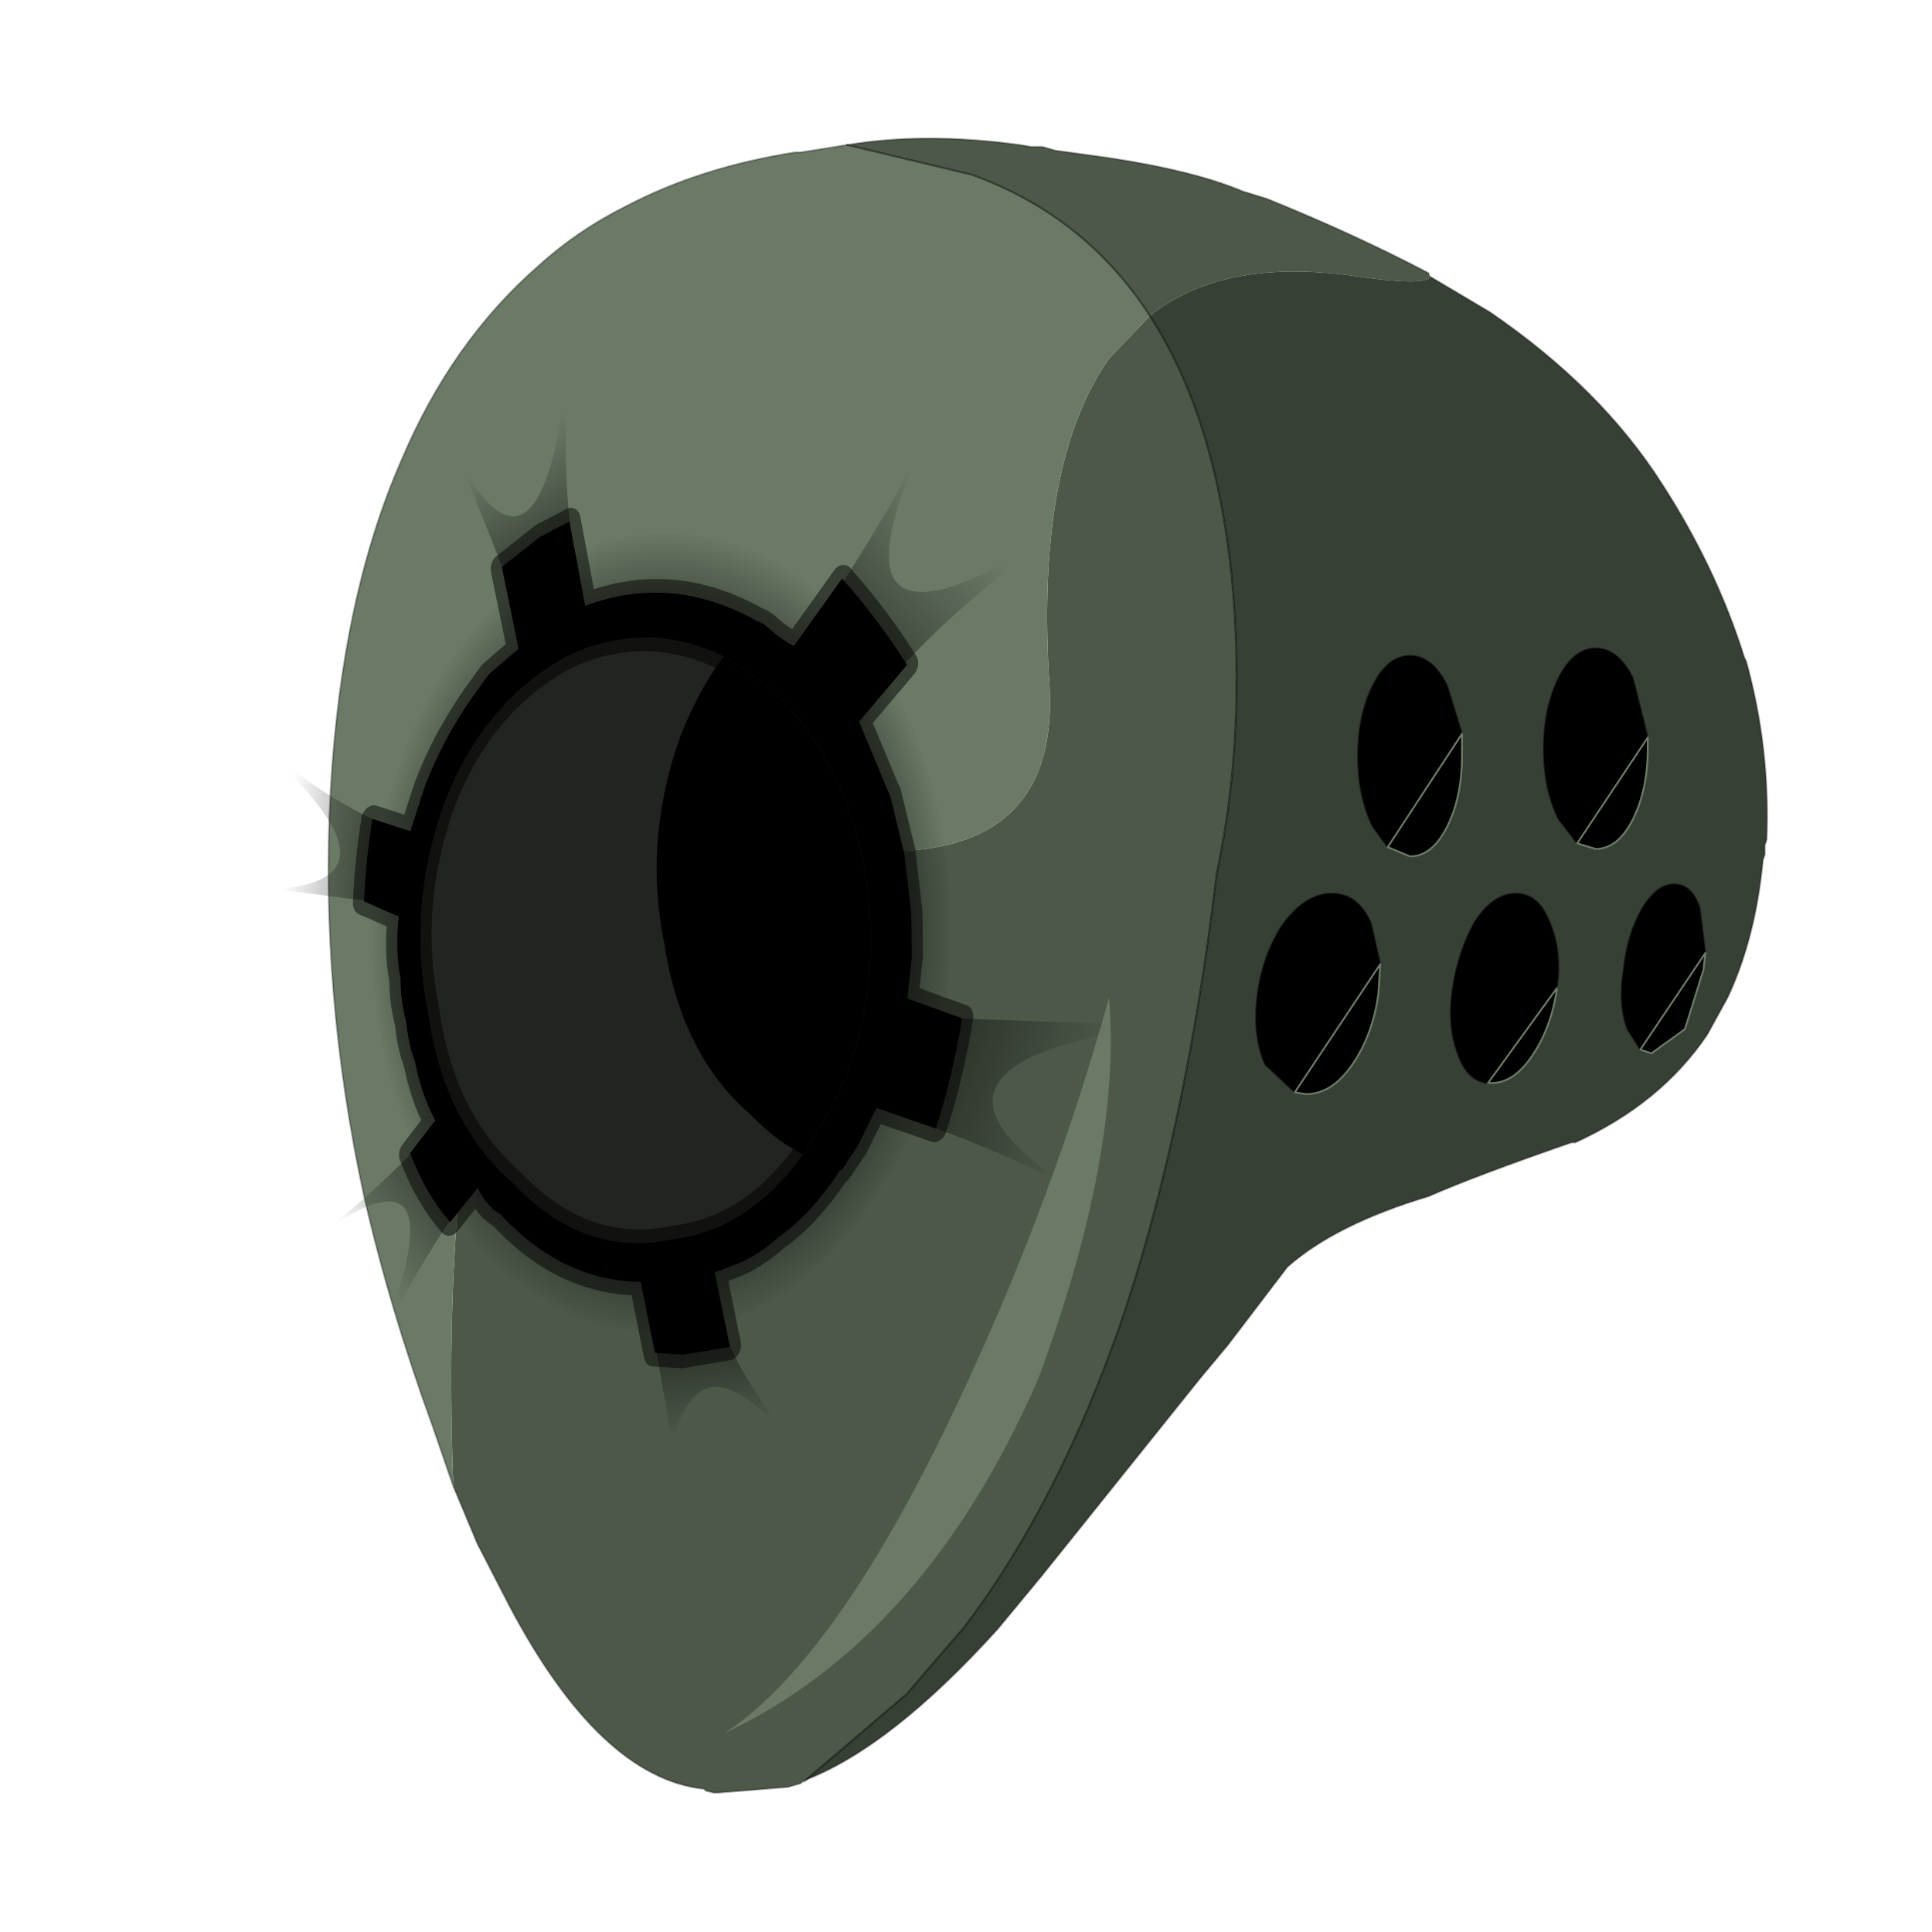 <?xml version="1.0" encoding="UTF-8" standalone="no"?>
<svg xmlns:xlink="http://www.w3.org/1999/xlink" height="520.0px" width="520.0px" xmlns="http://www.w3.org/2000/svg">
  <g transform="matrix(10.0, 0.0, 0.0, 10.0, 0.0, 0.0)">
    <use height="52.0" transform="matrix(1.0, 0.0, 0.0, 1.0, 0.0, 0.0)" width="52.0" xlink:href="#shape0"/>
    <use height="51.9" transform="matrix(0.3, -0.01, -0.004, -0.414, 10.117, 36.113)" width="51.9" xlink:href="#shape1"/>
    <use height="33.5" transform="matrix(0.398, -0.013, 0.045, -0.488, 10.493, 33.676)" width="30.8" xlink:href="#shape2"/>
    <clipPath id="clipPath0" transform="matrix(10.0, 0.0, 0.0, 10.0, 0.0, 0.0)">
      <use height="33.5" transform="matrix(0.398, -0.013, 0.045, -0.488, 10.493, 33.676)" width="30.8" xlink:href="#shape3"/>
    </clipPath>
    <g clip-path="url(#clipPath0)">
      <use height="29.5" transform="matrix(0.398, -0.013, 0.059, -0.639, 16.361, 31.971)" width="29.55" xlink:href="#shape4"/>
      <use height="29.4" transform="matrix(0.576, -0.111, -0.012, -0.747, 11.608, 35.761)" width="29.4" xlink:href="#sprite0"/>
    </g>
    <use height="59.4" transform="matrix(0.398, -0.013, 0.045, -0.488, 5.488, 39.388)" width="61.8" xlink:href="#shape6"/>
    <use height="12.0" transform="matrix(1.0, 0.0, 0.0, 1.0, 33.8, 17.45)" width="12.1" xlink:href="#shape7"/>
  </g>
  <defs>
    <g id="shape0" transform="matrix(1.0, 0.0, 0.0, 1.0, 0.0, 0.0)">
      <path d="M52.0 0.0 L52.0 52.0 0.0 52.0 0.0 0.0 52.0 0.0" fill="#33cc33" fill-opacity="0.0" fill-rule="evenodd" stroke="none"/>
      <path d="M38.5 7.45 Q38.35 7.7 36.6 7.45 32.95 6.9 30.95 8.5 32.7 11.2 33.15 15.5 33.55 19.75 32.75 23.5 31.9 30.6 30.1 35.8 L29.75 36.75 Q28.15 40.9 25.95 43.8 L24.4 45.6 21.7 47.9 21.65 47.95 21.6 47.95 21.55 48.0 21.2 48.1 19.35 48.25 19.2 48.25 19.0 48.2 18.95 48.15 Q16.15 47.85 13.7 43.2 L12.85 41.55 12.2 40.0 Q11.5 20.25 19.9 22.35 28.55 24.5 28.25 18.5 27.85 12.5 29.85 9.65 L30.95 8.5 Q29.2 5.8 26.15 4.7 L22.8 3.9 Q24.9 3.55 27.45 3.9 L27.75 3.95 28.05 3.95 28.4 4.05 29.85 4.25 Q32.15 4.6 33.45 5.15 L34.1 5.35 Q36.45 6.3 38.45 7.35 L38.5 7.45" fill="#4d5849" fill-rule="evenodd" stroke="none"/>
      <path d="M38.5 7.45 L40.1 8.4 Q43.1 10.45 44.75 13.05 46.2 15.3 46.95 17.7 L47.0 17.8 Q47.65 20.15 47.55 22.6 L47.5 22.75 47.5 22.9 47.5 23.0 47.45 23.15 Q47.25 25.25 46.5 26.85 L45.95 27.85 Q44.7 29.7 42.4 30.75 L42.3 30.75 Q39.7 31.65 38.45 32.2 35.95 32.95 34.65 34.1 L33.05 36.2 32.3 37.1 28.05 42.4 26.85 43.85 Q24.0 47.0 21.7 47.9 L24.4 45.6 25.95 43.8 Q28.15 40.9 29.75 36.75 L30.1 35.8 Q31.9 30.6 32.75 23.5 33.55 19.75 33.15 15.5 32.7 11.2 30.95 8.5 32.95 6.9 36.6 7.45 38.35 7.7 38.5 7.45" fill="#374035" fill-rule="evenodd" stroke="none"/>
      <path d="M12.2 40.0 L11.65 38.4 Q10.5 35.25 9.8 32.2 8.6 26.65 8.9 21.25 9.2 16.05 10.8 12.4 12.15 9.2 14.5 7.15 15.55 6.2 16.85 5.55 18.85 4.5 21.4 4.1 L21.55 4.1 22.8 3.9 26.15 4.7 Q29.2 5.8 30.95 8.5 L29.85 9.65 Q27.85 12.5 28.25 18.5 28.55 24.5 19.9 22.35 11.5 20.25 12.2 40.0" fill="#6b7a66" fill-rule="evenodd" stroke="none"/>
      <path d="M30.95 8.5 Q32.7 11.2 33.15 15.5 33.55 19.75 32.75 23.5 31.9 30.6 30.1 35.8 L29.75 36.75 Q28.15 40.9 25.95 43.8 L24.4 45.6 21.7 47.9 M22.8 3.9 L26.15 4.7 Q29.2 5.8 30.95 8.5" fill="none" stroke="#000000" stroke-linecap="round" stroke-linejoin="round" stroke-opacity="0.502" stroke-width="0.05"/>
      <path d="M21.7 47.9 Q24.0 47.0 26.85 43.85 L28.05 42.4 32.3 37.1 33.05 36.2 34.65 34.1 Q35.95 32.95 38.45 32.2 39.7 31.65 42.3 30.75 L42.4 30.75 Q44.7 29.7 45.95 27.85 L46.5 26.85 Q47.25 25.25 47.45 23.15 L47.5 23.0 47.5 22.9 47.5 22.75 47.55 22.6 Q47.65 20.15 47.0 17.8 L46.95 17.7 Q46.2 15.3 44.75 13.05 43.1 10.45 40.1 8.4 L38.5 7.45 M21.7 47.9 L21.65 47.95 21.6 47.95 21.55 48.0 21.2 48.1 19.35 48.25 19.2 48.25 19.0 48.2 18.95 48.15 Q16.15 47.85 13.7 43.2 L12.85 41.55 12.2 40.0 11.65 38.4 Q10.5 35.25 9.8 32.2 8.6 26.65 8.9 21.25 9.2 16.05 10.8 12.4 12.15 9.2 14.5 7.15 15.55 6.2 16.85 5.55 18.85 4.5 21.4 4.1 L21.55 4.1 22.8 3.9 Q24.9 3.55 27.45 3.9 L27.75 3.95 28.05 3.95 28.4 4.05 29.85 4.25 Q32.15 4.6 33.45 5.15 L34.1 5.35 Q36.45 6.3 38.45 7.35" fill="none" stroke="#000000" stroke-linecap="round" stroke-linejoin="round" stroke-opacity="0.302" stroke-width="0.05"/>
      <path d="M29.85 26.85 Q30.2 31.0 27.95 37.1 24.9 44.1 19.5 46.65 22.25 44.85 25.2 38.95 28.15 33.0 29.85 26.85" fill="#6b7a66" fill-rule="evenodd" stroke="none"/>
    </g>
    <g id="shape1" transform="matrix(1.0, 0.0, 0.0, 1.0, 25.95, 25.95)">
      <path d="M0.0 -25.95 Q10.75 -25.95 18.35 -18.35 25.95 -10.75 25.95 0.0 25.95 10.75 18.35 18.35 10.75 25.95 0.0 25.95 -10.75 25.95 -18.35 18.35 -25.95 10.75 -25.95 0.0 -25.95 -10.75 -18.35 -18.35 -10.75 -25.95 0.0 -25.95" fill="url(#gradient0)" fill-rule="evenodd" stroke="none"/>
    </g>
    <radialGradient cx="0" cy="0" gradientTransform="matrix(0.032, 0.0, 0.0, 0.032, 0.0, 0.0)" gradientUnits="userSpaceOnUse" id="gradient0" r="819.2" spreadMethod="pad">
      <stop offset="0.0" stop-color="#000000" stop-opacity="0.98"/>
      <stop offset="0.502" stop-color="#000000" stop-opacity="0.961"/>
      <stop offset="1.0" stop-color="#000000" stop-opacity="0.0"/>
    </radialGradient>
    <g id="shape2" transform="matrix(1.0, 0.0, 0.0, 1.0, -4.0, 40.05)">
      <path d="M31.4 -35.45 L32.7 -33.5 Q36.2 -27.45 33.8 -19.75 31.2 -12.3 24.55 -8.55 L22.9 -7.75 Q21.4 -9.6 20.5 -12.05 18.6 -17.75 20.7 -23.55 22.55 -29.7 27.55 -33.1 29.4 -34.6 31.4 -35.45" fill="#000000" fill-rule="evenodd" stroke="none"/>
      <path d="M23.0 -39.9 Q28.15 -39.55 31.4 -35.45 29.4 -34.6 27.55 -33.1 22.55 -29.7 20.7 -23.55 18.6 -17.75 20.5 -12.05 21.4 -9.6 22.9 -7.75 17.5 -5.55 12.4 -7.4 6.85 -9.8 4.85 -15.45 3.0 -21.1 5.1 -26.95 6.85 -33.05 11.9 -36.5 17.15 -40.75 23.0 -39.9" fill="#212420" fill-rule="evenodd" stroke="none"/>
    </g>
    <g id="shape3" transform="matrix(1.0, 0.0, 0.0, 1.0, -4.0, 40.05)">
      <path d="M32.7 -33.5 Q36.2 -27.45 33.8 -19.75 31.2 -12.3 24.55 -8.55 L22.9 -7.75 Q17.5 -5.55 12.4 -7.4 6.85 -9.8 4.85 -15.45 3.0 -21.1 5.1 -26.95 6.85 -33.05 11.9 -36.5 17.15 -40.75 23.0 -39.9 28.15 -39.55 31.4 -35.45 L32.7 -33.5" fill="#66cc00" fill-rule="evenodd" stroke="none"/>
    </g>
    <g id="shape4" transform="matrix(1.0, 0.0, 0.0, 1.0, 0.75, 28.75)">
      <path d="M23.95 -23.9 Q28.05 -19.8 28.05 -14.0 28.05 -8.2 23.95 -4.1 19.85 0.0 14.0 0.0 8.2 0.0 4.1 -4.1 0.0 -8.2 0.0 -14.0 0.0 -19.8 4.1 -23.9 8.2 -28.0 14.0 -28.0 19.85 -28.0 23.95 -23.9" fill="#9ccee2" fill-rule="evenodd" stroke="none"/>
      <path d="M23.95 -23.9 Q28.05 -19.8 28.05 -14.0 28.05 -8.2 23.95 -4.1 19.85 0.0 14.0 0.0 8.2 0.0 4.1 -4.1 0.0 -8.2 0.0 -14.0 0.0 -19.8 4.1 -23.9 8.2 -28.0 14.0 -28.0 19.85 -28.0 23.95 -23.9 Z" fill="none" stroke="#000000" stroke-linecap="round" stroke-linejoin="round" stroke-opacity="0.498" stroke-width="1.5"/>
    </g>
    <g id="sprite0" transform="matrix(1.0, 0.0, 0.0, 1.0, 14.7, 14.7)">
      <use height="29.4" transform="matrix(1.0, 0.0, 0.0, 1.0, -14.7, -14.7)" width="29.4" xlink:href="#shape5"/>
    </g>
    <g id="shape5" transform="matrix(1.0, 0.0, 0.0, 1.0, 14.7, 14.7)">
      <path d="M10.4 -10.4 Q14.7 -6.1 14.7 0.0 14.7 6.1 10.4 10.4 6.1 14.7 0.0 14.7 -6.1 14.7 -10.4 10.4 -14.7 6.1 -14.7 0.0 -14.7 -6.1 -10.4 -10.4 -6.1 -14.7 0.0 -14.7 6.1 -14.7 10.4 -10.4" fill="url(#gradient1)" fill-rule="evenodd" stroke="none"/>
    </g>
    <radialGradient cx="0" cy="0" gradientTransform="matrix(0.018, 0.0, 0.0, 0.018, 0.0, 0.0)" gradientUnits="userSpaceOnUse" id="gradient1" r="819.2" spreadMethod="pad">
      <stop offset="0.149" stop-color="#cc3300"/>
      <stop offset="0.91" stop-color="#cc3300" stop-opacity="0.0"/>
    </radialGradient>
    <g id="shape6" transform="matrix(1.0, 0.0, 0.0, 1.0, 7.3, 51.45)">
      <path d="M49.95 -37.85 Q46.0 -36.05 39.55 -34.0 41.5 -31.5 41.1 -28.2 L54.5 -28.95 Q35.95 -30.65 49.95 -37.85" fill="url(#gradient2)" fill-rule="evenodd" stroke="none"/>
      <path d="M34.85 3.2 Q33.2 -0.05 29.95 -4.7 33.05 -5.8 34.95 -8.75 38.2 -5.55 44.1 -1.85 29.6 -9.1 34.85 3.2" fill="url(#gradient3)" fill-rule="evenodd" stroke="none"/>
      <path d="M4.1 3.05 L7.45 -2.6 Q9.2 -0.75 11.7 -0.3 10.85 2.85 10.55 7.95 10.1 -4.1 4.1 3.05" fill="url(#gradient4)" fill-rule="evenodd" stroke="none"/>
      <path d="M-6.1 -19.8 L0.4 -20.65 Q-0.35 -18.3 0.45 -16.25 -2.7 -15.05 -7.3 -12.3 2.9 -19.6 -6.1 -19.8" fill="url(#gradient5)" fill-rule="evenodd" stroke="none"/>
      <path d="M-0.35 -38.65 Q1.9 -37.25 5.05 -34.5 6.0 -36.8 8.2 -38.05 6.1 -40.7 3.8 -45.3 8.15 -34.0 -0.35 -38.65" fill="url(#gradient6)" fill-rule="evenodd" stroke="none"/>
      <path d="M27.45 -45.65 Q25.3 -46.5 22.7 -46.1 L24.35 -51.15 Q25.6 -45.0 32.45 -51.45 29.05 -48.05 27.45 -45.65" fill="url(#gradient7)" fill-rule="evenodd" stroke="none"/>
      <path d="M34.1 -36.4 L35.05 -35.1 36.1 -33.0 40.25 -34.25 Q41.05 -31.5 41.35 -28.2 L37.5 -27.0 37.55 -24.75 37.25 -22.35 36.4 -19.0 35.05 -15.7 34.9 -15.5 32.5 -11.6 35.4 -8.55 Q33.15 -5.95 30.45 -3.65 L27.6 -7.3 Q26.5 -6.8 25.7 -6.2 25.3 -5.95 24.95 -5.85 18.85 -3.05 13.2 -4.7 L11.6 0.0 9.7 -0.8 7.3 -2.4 8.95 -6.95 7.1 -8.3 6.0 -9.7 Q4.35 -11.9 3.45 -14.4 L2.75 -16.85 0.1 -16.1 Q-0.1 -18.4 0.05 -20.65 L2.5 -21.55 Q2.45 -23.4 3.0 -24.95 3.15 -26.25 3.65 -27.35 3.95 -28.65 4.5 -29.6 5.15 -31.45 6.25 -32.9 L4.75 -34.65 Q6.05 -36.95 7.9 -38.55 L9.55 -36.7 Q10.2 -37.7 11.25 -38.2 15.85 -42.0 21.2 -42.2 L22.6 -46.15 24.55 -46.3 27.65 -45.95 26.15 -41.8 27.2 -41.5 Q28.8 -41.1 30.3 -39.95 32.35 -38.75 34.0 -36.4 L34.0 -36.35 34.1 -36.4 M32.7 -33.5 L31.4 -35.45 Q28.15 -39.55 23.0 -39.9 17.15 -40.75 11.9 -36.5 6.85 -33.05 5.1 -26.95 3.0 -21.1 4.85 -15.45 6.85 -9.8 12.4 -7.4 17.5 -5.55 22.9 -7.75 L24.55 -8.55 Q31.2 -12.3 33.8 -19.75 36.2 -27.45 32.7 -33.5" fill="#000000" fill-rule="evenodd" stroke="none"/>
      <path d="M34.0 -36.4 L34.1 -36.4 34.0 -36.35 34.0 -36.4" fill="#332720" fill-rule="evenodd" stroke="none"/>
      <path d="M34.1 -36.4 L35.05 -35.1 36.1 -33.0 40.25 -34.25 Q41.05 -31.5 41.35 -28.2 L37.5 -27.0 37.55 -24.75 37.25 -22.35 36.4 -19.0 35.05 -15.7 34.9 -15.5 32.5 -11.6 35.4 -8.55 Q33.15 -5.95 30.45 -3.65 L27.6 -7.3 Q26.5 -6.8 25.7 -6.2 25.3 -5.95 24.95 -5.85 18.85 -3.05 13.2 -4.7 L11.6 0.0 9.7 -0.8 7.3 -2.4 8.95 -6.95 7.1 -8.3 6.0 -9.7 Q4.35 -11.9 3.45 -14.4 L2.75 -16.85 0.1 -16.1 Q-0.1 -18.4 0.05 -20.65 L2.5 -21.55 Q2.45 -23.4 3.0 -24.95 3.15 -26.25 3.65 -27.35 3.95 -28.65 4.5 -29.6 5.15 -31.45 6.25 -32.9 L4.75 -34.65 Q6.05 -36.95 7.9 -38.55 L9.55 -36.7 Q10.2 -37.7 11.25 -38.2 15.85 -42.0 21.2 -42.2 L22.6 -46.15 24.55 -46.3 27.65 -45.95 26.15 -41.8 27.2 -41.5 Q28.8 -41.1 30.3 -39.95 32.35 -38.75 34.0 -36.4 L34.1 -36.4 34.0 -36.35 M32.7 -33.5 Q36.2 -27.45 33.8 -19.75 31.2 -12.3 24.55 -8.55 L22.9 -7.75 Q17.5 -5.55 12.4 -7.4 6.85 -9.8 4.85 -15.45 3.0 -21.1 5.1 -26.95 6.85 -33.05 11.9 -36.5 17.15 -40.75 23.0 -39.9 28.15 -39.55 31.4 -35.45 L32.7 -33.5" fill="none" stroke="#000000" stroke-linecap="round" stroke-linejoin="round" stroke-opacity="0.498" stroke-width="1.5"/>
    </g>
    <linearGradient gradientTransform="matrix(0.015, -0.003, -0.002, -0.006, 38.2, -31.8)" gradientUnits="userSpaceOnUse" id="gradient2" spreadMethod="pad" x1="-819.2" x2="819.2">
      <stop offset="0.0" stop-color="#000000"/>
      <stop offset="0.98" stop-color="#000000" stop-opacity="0.0"/>
    </linearGradient>
    <linearGradient gradientTransform="matrix(0.009, 0.009, -0.005, 0.004, 30.45, -7.1)" gradientUnits="userSpaceOnUse" id="gradient3" spreadMethod="pad" x1="-819.2" x2="819.2">
      <stop offset="0.0" stop-color="#000000"/>
      <stop offset="0.98" stop-color="#000000" stop-opacity="0.0"/>
    </linearGradient>
    <linearGradient gradientTransform="matrix(-0.003, 0.009, -0.004, -0.002, 9.1, -2.95)" gradientUnits="userSpaceOnUse" id="gradient4" spreadMethod="pad" x1="-819.2" x2="819.2">
      <stop offset="0.0" stop-color="#000000"/>
      <stop offset="0.98" stop-color="#000000" stop-opacity="0.0"/>
    </linearGradient>
    <linearGradient gradientTransform="matrix(-0.009, 0.003, 0.0, -0.004, 1.5, -19.65)" gradientUnits="userSpaceOnUse" id="gradient5" spreadMethod="pad" x1="-819.2" x2="819.2">
      <stop offset="0.0" stop-color="#000000"/>
      <stop offset="0.98" stop-color="#000000" stop-opacity="0.0"/>
    </linearGradient>
    <linearGradient gradientTransform="matrix(-0.006, -0.007, -0.003, 0.003, 6.75, -34.8)" gradientUnits="userSpaceOnUse" id="gradient6" spreadMethod="pad" x1="-819.2" x2="819.2">
      <stop offset="0.0" stop-color="#000000"/>
      <stop offset="0.98" stop-color="#000000" stop-opacity="0.0"/>
    </linearGradient>
    <linearGradient gradientTransform="matrix(0.004, -0.007, -0.004, -4.0E-4, 23.7, -45.1)" gradientUnits="userSpaceOnUse" id="gradient7" spreadMethod="pad" x1="-819.2" x2="819.2">
      <stop offset="0.0" stop-color="#000000"/>
      <stop offset="0.98" stop-color="#000000" stop-opacity="0.0"/>
    </linearGradient>
    <g id="shape7" transform="matrix(1.0, 0.0, 0.0, 1.0, -33.8, -17.45)">
      <path d="M37.35 22.8 L36.95 22.25 Q36.55 21.45 36.55 20.35 36.55 19.25 36.95 18.45 37.35 17.65 37.95 17.65 38.55 17.65 38.95 18.45 L39.35 19.75 39.35 20.35 Q39.35 21.45 38.95 22.25 38.55 23.05 37.95 23.05 L37.35 22.8" fill="#000000" fill-rule="evenodd" stroke="none"/>
      <path d="M37.35 22.8 L36.95 22.25 Q36.55 21.45 36.55 20.35 36.55 19.25 36.95 18.45 37.35 17.65 37.95 17.65 38.55 17.65 38.95 18.45 L39.35 19.75" fill="none" stroke="#000000" stroke-linecap="round" stroke-linejoin="round" stroke-opacity="0.451" stroke-width="0.05"/>
      <path d="M39.35 19.75 L39.35 20.35 Q39.35 21.45 38.95 22.25 38.55 23.05 37.95 23.05 L37.35 22.8 Z" fill="none" stroke="#6b7a66" stroke-linecap="round" stroke-linejoin="round" stroke-width="0.05"/>
      <path d="M44.35 19.85 L44.35 20.15 Q44.35 21.25 43.95 22.05 43.55 22.85 42.95 22.85 L42.45 22.7 41.95 22.05 Q41.55 21.25 41.55 20.15 41.55 19.05 41.95 18.25 42.35 17.45 42.95 17.45 43.55 17.45 43.95 18.25 L44.35 19.85" fill="#000000" fill-rule="evenodd" stroke="none"/>
      <path d="M42.45 22.7 L41.95 22.05 Q41.55 21.25 41.55 20.15 41.55 19.05 41.95 18.25 42.35 17.45 42.95 17.45 43.55 17.45 43.95 18.25 L44.35 19.85" fill="none" stroke="#000000" stroke-linecap="round" stroke-linejoin="round" stroke-opacity="0.451" stroke-width="0.05"/>
      <path d="M44.35 19.85 L44.35 20.15 Q44.35 21.25 43.95 22.05 43.55 22.85 42.95 22.85 L42.45 22.7 Z" fill="none" stroke="#6b7a66" stroke-linecap="round" stroke-linejoin="round" stroke-width="0.05"/>
      <path d="M40.05 29.15 Q39.5 29.1 39.25 28.4 38.95 27.65 39.1 26.6 39.25 25.6 39.7 24.8 40.2 24.05 40.8 24.05 41.4 24.05 41.7 24.8 42.05 25.6 41.9 26.6 L41.9 26.65 Q41.75 27.65 41.25 28.4 40.75 29.15 40.15 29.15 L40.05 29.15" fill="#000000" fill-rule="evenodd" stroke="none"/>
      <path d="M40.05 29.15 Q39.5 29.1 39.25 28.4 38.95 27.65 39.1 26.6 39.25 25.6 39.7 24.8 40.2 24.05 40.8 24.05 41.4 24.05 41.7 24.8 42.05 25.6 41.9 26.6" fill="none" stroke="#000000" stroke-linecap="round" stroke-linejoin="round" stroke-opacity="0.451" stroke-width="0.05"/>
      <path d="M41.9 26.6 L41.9 26.65 Q41.75 27.65 41.25 28.4 40.75 29.15 40.15 29.15 L40.05 29.15 Z" fill="none" stroke="#6b7a66" stroke-linecap="round" stroke-linejoin="round" stroke-width="0.05"/>
      <path d="M34.85 29.4 L34.05 28.65 Q33.7 27.85 33.85 26.75 34.0 25.65 34.55 24.85 35.15 24.05 35.85 24.05 36.55 24.05 36.9 24.85 L37.15 25.95 37.1 26.75 Q36.95 27.85 36.4 28.65 35.85 29.45 35.15 29.45 L34.85 29.4" fill="#000000" fill-rule="evenodd" stroke="none"/>
      <path d="M34.85 29.4 L34.05 28.65 Q33.7 27.85 33.85 26.75 34.0 25.65 34.55 24.85 35.15 24.05 35.85 24.05 36.55 24.05 36.9 24.85 L37.15 25.95" fill="none" stroke="#000000" stroke-linecap="round" stroke-linejoin="round" stroke-opacity="0.451" stroke-width="0.05"/>
      <path d="M37.15 25.95 L37.1 26.75 Q36.95 27.85 36.4 28.65 35.85 29.45 35.15 29.45 L34.85 29.4 Z" fill="none" stroke="#6b7a66" stroke-linecap="round" stroke-linejoin="round" stroke-width="0.05"/>
      <path d="M44.15 28.25 L43.8 27.7 Q43.55 27.0 43.7 26.1 43.8 25.15 44.2 24.45 44.6 23.8 45.05 23.8 45.55 23.8 45.75 24.45 L45.9 25.65 45.85 26.1 45.35 27.7 44.45 28.35 44.15 28.25" fill="#000000" fill-rule="evenodd" stroke="none"/>
      <path d="M44.15 28.25 L43.8 27.7 Q43.55 27.0 43.7 26.1 43.8 25.15 44.2 24.45 44.6 23.8 45.05 23.8 45.55 23.8 45.75 24.45 L45.9 25.65" fill="none" stroke="#000000" stroke-linecap="round" stroke-linejoin="round" stroke-opacity="0.451" stroke-width="0.05"/>
      <path d="M45.9 25.65 L45.85 26.1 45.35 27.7 44.45 28.35 44.15 28.25 Z" fill="none" stroke="#6b7a66" stroke-linecap="round" stroke-linejoin="round" stroke-width="0.05"/>
    </g>
  </defs>
</svg>
